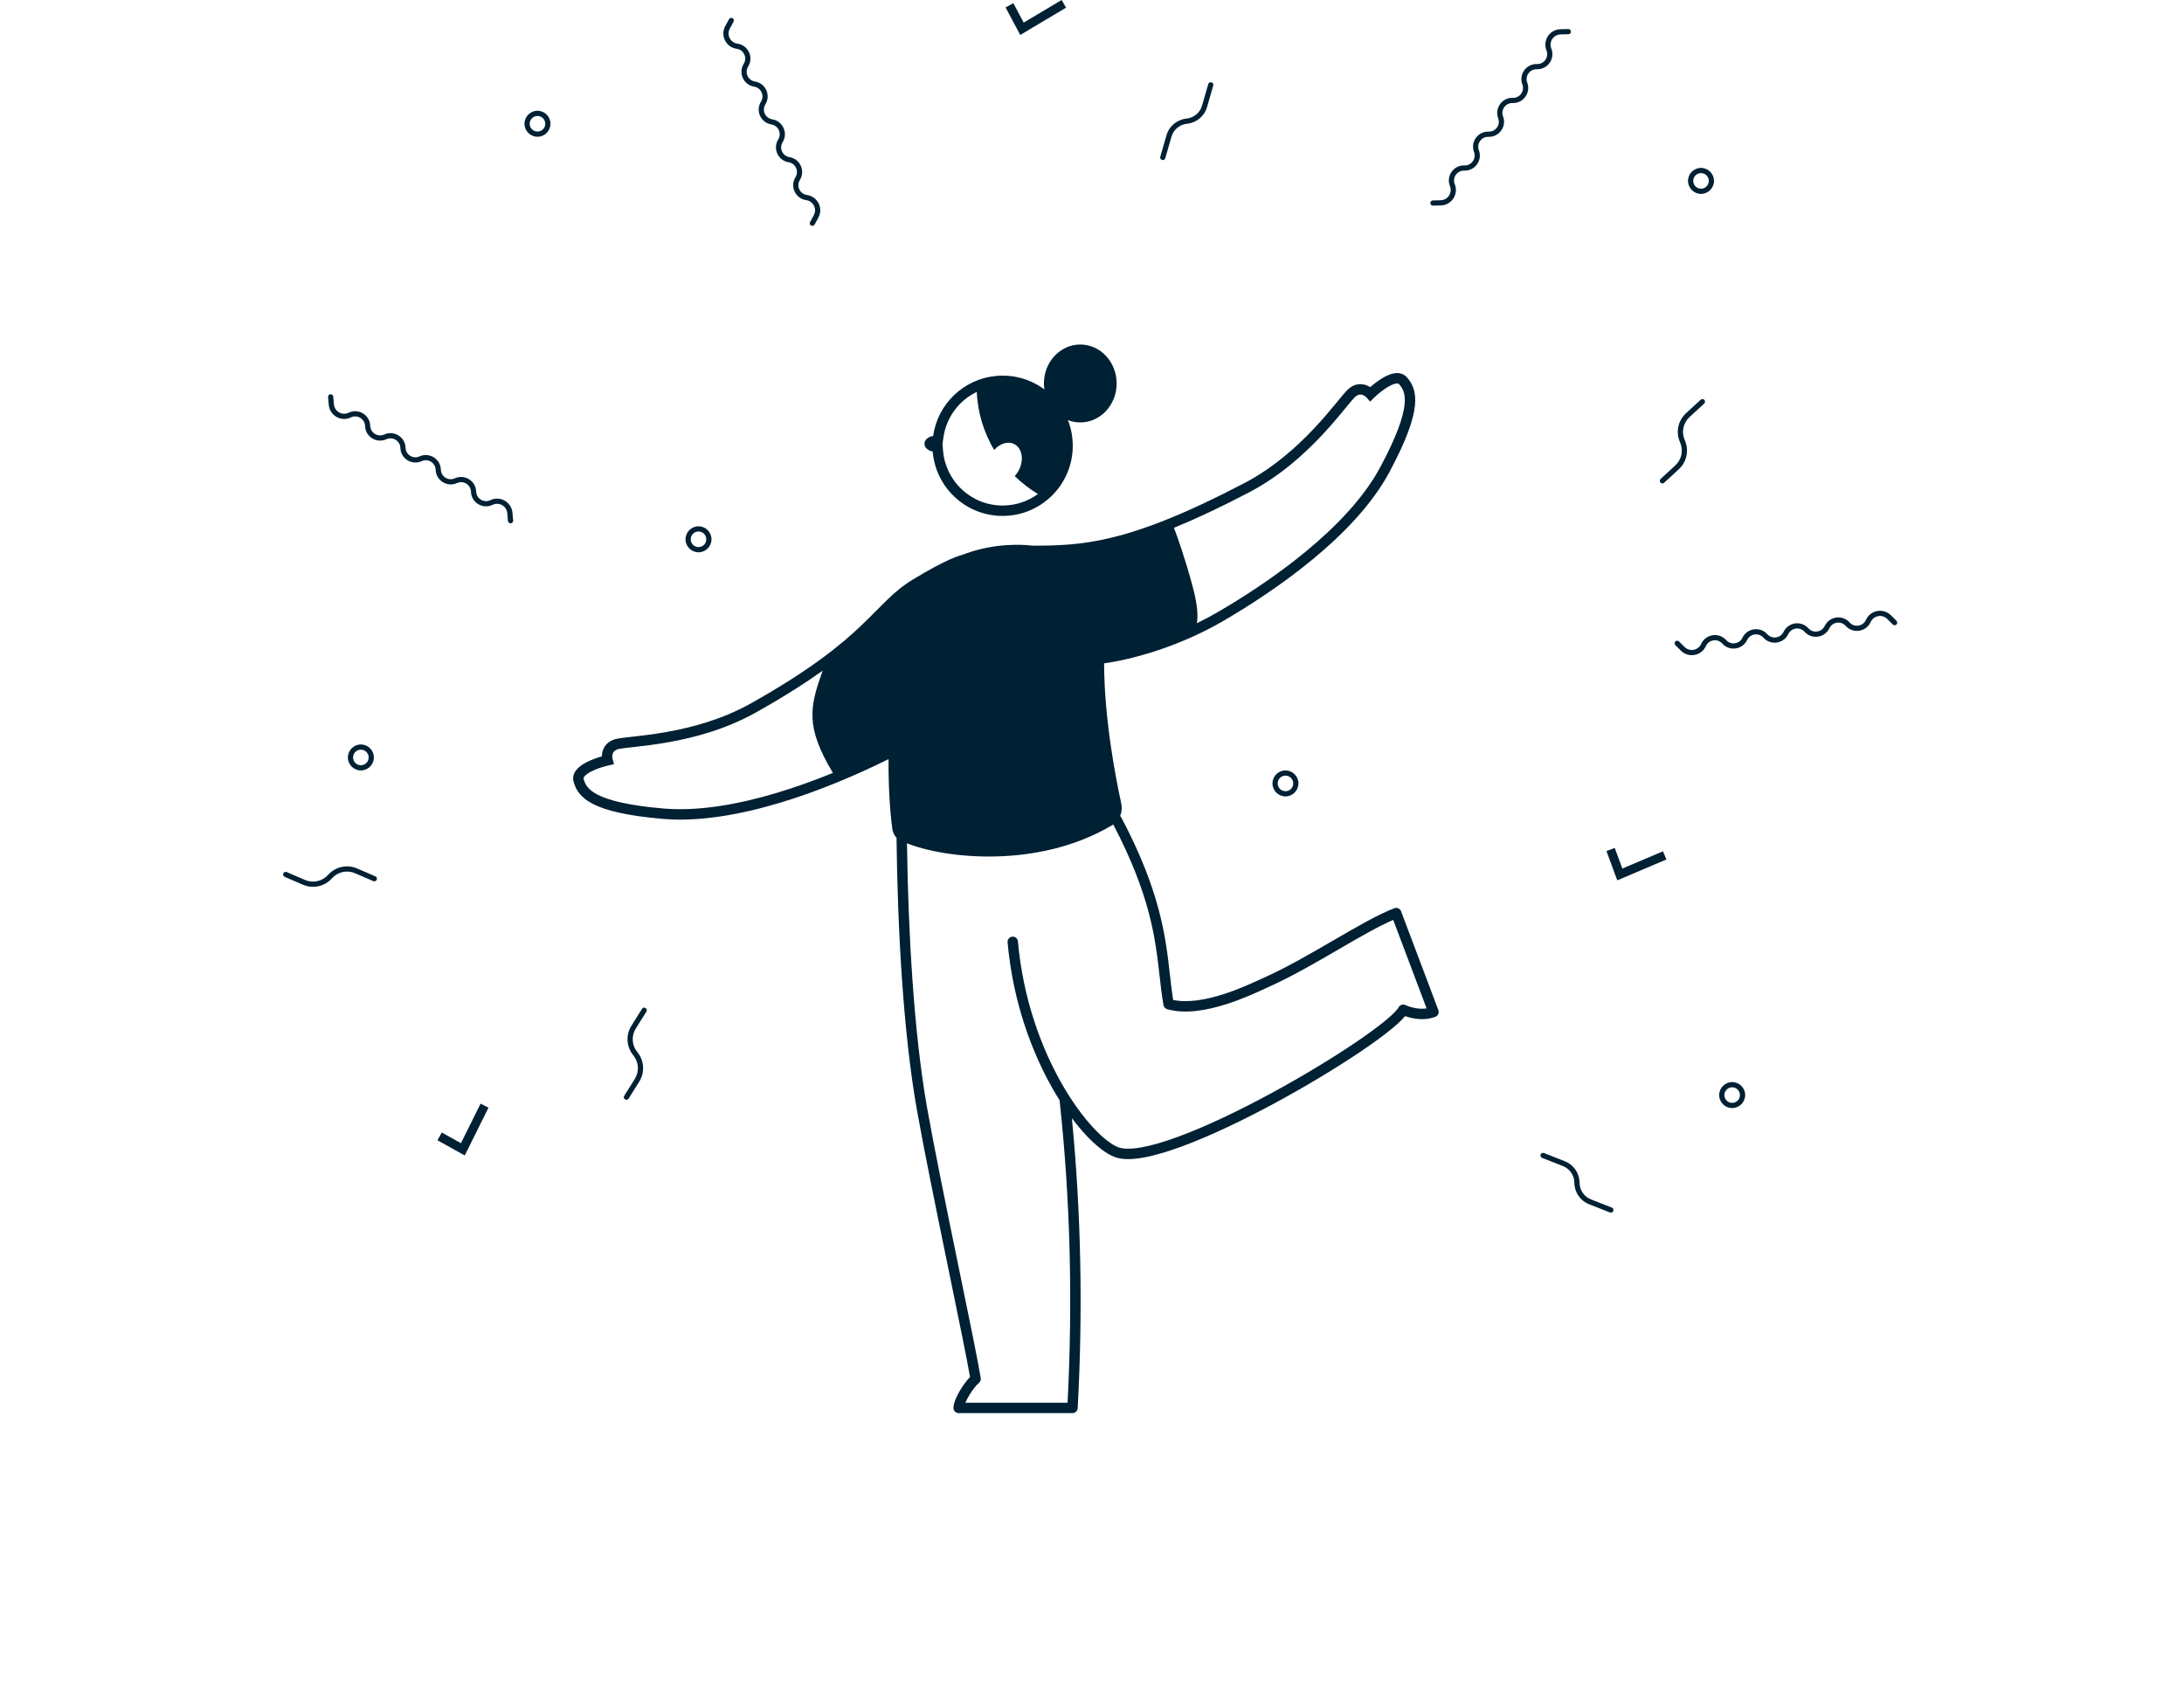 <svg width="365" height="283" viewBox="0 0 365 283" fill="none" xmlns="http://www.w3.org/2000/svg">
<g clip-path="url(#clip0)">
<path d="M171.084 3.776L169.357 0.533L168.056 1.241L170.507 5.842L178.171 1.277L177.424 0L171.084 3.776Z" fill="#002033"/>
<path d="M269.863 141.713L271.135 145.159L277.928 142.276L278.495 143.643L270.284 147.128L268.478 142.237L269.863 141.713Z" fill="#002033"/>
<path d="M73.826 189.271L77.035 191.06L80.318 184.452L81.637 185.121L77.669 193.11L73.116 190.57L73.826 189.271Z" fill="#002033"/>
<path fill-rule="evenodd" clip-rule="evenodd" d="M153.21 185.338C150.942 172.492 150.007 155.168 149.831 140C149.429 139.616 149.204 139.073 149.127 138.501C148.693 135.27 148.471 131.209 148.496 126.874C143.151 129.528 136.85 132.21 130.431 134.142C123.72 136.162 116.823 137.382 110.738 136.856C104.778 136.341 101.258 135.465 99.132 134.383C98.054 133.835 97.312 133.223 96.795 132.561C96.277 131.896 96.023 131.227 95.859 130.629C95.647 129.858 95.915 129.18 96.326 128.672C96.719 128.183 97.283 127.793 97.848 127.484C98.712 127.012 99.734 126.651 100.591 126.412C100.593 126.069 100.647 125.694 100.784 125.322C101.077 124.534 101.725 123.833 102.847 123.529C103.178 123.439 103.638 123.37 104.155 123.305C104.546 123.256 105.004 123.205 105.512 123.149C105.691 123.129 105.875 123.108 106.065 123.087C107.537 122.921 109.387 122.699 111.471 122.325C115.643 121.578 120.719 120.232 125.489 117.557C135.295 112.059 140.365 107.92 143.798 104.674C144.659 103.859 145.421 103.097 146.134 102.377C146.252 102.258 146.369 102.14 146.485 102.022L146.49 102.018C147.07 101.431 147.627 100.868 148.179 100.335C149.514 99.043 150.853 97.89 152.579 96.843C155.239 95.227 157.218 94.194 158.619 93.558C159.32 93.24 159.883 93.019 160.32 92.873C160.538 92.8 160.741 92.74 160.926 92.698C164.561 91.284 168.813 90.765 172.589 91.198C176.675 91.193 180.555 91.112 185.698 89.873C191.126 88.566 197.997 85.958 207.979 80.732C212.823 78.195 216.723 74.677 219.626 71.59C221.076 70.048 222.273 68.619 223.215 67.476C223.337 67.329 223.455 67.185 223.569 67.046C223.893 66.652 224.186 66.296 224.441 65.995C224.778 65.597 225.086 65.25 225.342 65.021C226.209 64.247 227.151 64.086 227.971 64.272C228.357 64.359 228.701 64.519 228.99 64.705C229.658 64.117 230.517 63.458 231.385 62.992C231.952 62.686 232.587 62.428 233.211 62.364C233.861 62.298 234.575 62.444 235.106 63.041C235.518 63.506 235.939 64.084 236.213 64.881C236.486 65.675 236.594 66.631 236.465 67.833C236.21 70.206 235.023 73.633 232.201 78.907C229.316 84.3 224.459 89.297 219.305 93.544C214.142 97.798 208.626 101.343 204.362 103.819C196.428 108.426 188.366 110.354 184.527 110.861C184.525 110.902 184.525 110.944 184.525 110.985C184.559 120.184 186.436 129.914 187.385 134.252C187.543 134.975 187.477 135.718 187.207 136.37C187.278 136.435 187.339 136.513 187.386 136.602C193.964 149.042 194.823 156.687 195.523 162.925L195.523 162.926L195.523 162.927L195.524 162.928C195.688 164.388 195.843 165.771 196.061 167.12C198.538 167.647 201.607 167.076 204.487 166.152C207.053 165.329 209.334 164.274 210.737 163.625L210.744 163.622C211.009 163.5 211.242 163.392 211.44 163.303C215.156 161.631 219.132 159.32 222.878 157.143L223.011 157.066C226.76 154.887 230.312 152.827 233.03 151.792C233.246 151.71 233.485 151.717 233.696 151.811C233.906 151.906 234.07 152.081 234.152 152.297L240.385 168.821C240.466 169.037 240.459 169.276 240.363 169.486C240.268 169.696 240.094 169.859 239.878 169.94C238.442 170.479 236.991 170.36 235.944 170.134C235.506 170.04 235.125 169.924 234.828 169.82C234.663 170.023 234.474 170.23 234.27 170.437C233.83 170.885 233.274 171.382 232.625 171.917C231.326 172.989 229.613 174.243 227.62 175.596C223.63 178.303 218.47 181.432 213.133 184.318C207.798 187.202 202.264 189.856 197.529 191.6C195.164 192.472 192.974 193.125 191.095 193.462C189.246 193.793 187.574 193.843 186.319 193.381C184.896 192.857 183.191 191.533 181.438 189.645C180.685 188.835 179.912 187.908 179.135 186.872C180.705 202.974 180.981 219.202 180.107 235.349C180.082 235.81 179.701 236.17 179.24 236.17H160.217C159.738 236.17 159.349 235.782 159.349 235.302C159.349 234.822 159.517 234.289 159.714 233.813C159.92 233.315 160.201 232.783 160.507 232.278C160.983 231.491 161.573 230.685 162.114 230.137C161.618 227.216 160.25 220.567 158.68 212.934L158.225 210.718C156.383 201.759 154.364 191.875 153.21 185.338ZM154.92 185.037C152.723 172.59 151.782 155.827 151.579 140.934C157.762 143.446 173.505 145.316 185.921 137.876C185.965 137.849 186.009 137.822 186.051 137.794C192.281 149.694 193.095 156.91 193.788 163.057C193.979 164.753 194.161 166.367 194.445 167.976C194.502 168.302 194.741 168.567 195.059 168.659C198.143 169.547 201.873 168.814 205.018 167.805C207.697 166.946 210.093 165.837 211.486 165.192C211.744 165.073 211.967 164.969 212.152 164.886C215.951 163.177 219.993 160.828 223.709 158.668L223.883 158.567C227.296 156.584 230.395 154.792 232.841 153.742L238.421 168.533C237.681 168.645 236.942 168.573 236.31 168.437C235.879 168.344 235.515 168.226 235.262 168.131C235.136 168.084 235.038 168.043 234.974 168.015L234.939 167.999C234.925 167.993 234.913 167.988 234.905 167.984L234.895 167.979C234.797 167.931 234.693 167.902 234.589 167.893C234.252 167.862 233.914 168.031 233.744 168.348C233.647 168.53 233.426 168.82 233.032 169.22C232.649 169.61 232.142 170.065 231.521 170.578C230.278 171.602 228.614 172.823 226.645 174.159C222.709 176.829 217.599 179.929 212.307 182.791C207.011 185.654 201.557 188.266 196.929 189.971C194.614 190.824 192.529 191.441 190.789 191.753C189.018 192.071 187.726 192.049 186.919 191.752C185.881 191.37 184.402 190.286 182.71 188.464C181.038 186.664 179.222 184.212 177.496 181.2C174.044 175.176 170.977 166.96 170.121 157.331C170.079 156.853 169.657 156.501 169.18 156.543C168.702 156.585 168.349 157.007 168.392 157.485C169.272 167.387 172.425 175.843 175.99 182.063C176.35 182.692 176.715 183.298 177.082 183.881C178.897 200.652 179.288 217.583 178.416 234.434H161.336C161.499 234.048 161.728 233.613 161.992 233.178C162.556 232.247 163.199 231.447 163.588 231.138C163.833 230.943 163.954 230.632 163.905 230.322C163.48 227.649 162.04 220.649 160.389 212.623L159.925 210.369C158.082 201.402 156.069 191.545 154.92 185.037ZM139.199 129.176C134.545 121.396 135.334 118.141 137.486 112.085C134.598 114.152 130.988 116.464 126.338 119.071C121.336 121.876 116.052 123.269 111.777 124.034C109.637 124.418 107.742 124.645 106.26 124.812C106.062 124.834 105.873 124.855 105.692 124.875L105.686 124.876C105.185 124.932 104.748 124.98 104.372 125.028C103.846 125.094 103.5 125.151 103.301 125.205C102.729 125.36 102.513 125.655 102.412 125.926C102.293 126.248 102.316 126.618 102.377 126.84L102.618 127.72L101.727 127.917C100.868 128.107 99.626 128.491 98.68 129.008C98.203 129.268 97.865 129.528 97.677 129.762C97.505 129.974 97.511 130.089 97.533 130.17C97.661 130.635 97.834 131.069 98.164 131.493C98.496 131.918 99.023 132.38 99.919 132.835C101.739 133.761 104.986 134.617 110.887 135.126C116.663 135.625 123.319 134.469 129.931 132.479C133.078 131.532 136.202 130.399 139.199 129.176ZM196.196 88.213C196.775 89.735 198.064 93.309 199.353 98.143C200.201 101.326 200.22 103.141 200.018 104.164C201.168 103.605 202.331 102.991 203.49 102.317C207.702 99.872 213.133 96.38 218.201 92.204C223.279 88.02 227.939 83.192 230.67 78.088C233.464 72.866 234.52 69.679 234.738 67.648C234.846 66.648 234.747 65.955 234.571 65.445C234.397 64.937 234.127 64.555 233.807 64.194C233.751 64.131 233.658 64.064 233.386 64.092C233.089 64.122 232.686 64.263 232.207 64.521C231.258 65.031 230.258 65.862 229.63 66.478L228.979 67.117L228.373 66.434C228.22 66.262 227.923 66.041 227.587 65.965C227.306 65.902 226.94 65.922 226.498 66.317C226.344 66.454 226.108 66.713 225.766 67.117C225.52 67.407 225.24 67.747 224.92 68.137L224.919 68.138L224.917 68.14C224.802 68.281 224.681 68.428 224.554 68.581C223.605 69.732 222.38 71.195 220.891 72.779C217.916 75.943 213.864 79.61 208.784 82.27C203.944 84.804 199.809 86.738 196.196 88.213Z" fill="#002033"/>
<path d="M123.202 7.289C122.034 7.1 121.404 5.814 121.97 4.775L122.594 3.631C122.709 3.42 122.632 3.157 122.421 3.042C122.211 2.927 121.947 3.005 121.832 3.215L121.208 4.359C120.355 5.924 121.304 7.862 123.063 8.146L123.155 8.161C124.319 8.349 124.918 9.661 124.296 10.663C123.349 12.192 124.261 14.193 126.037 14.48C127.201 14.668 127.799 15.98 127.178 16.982C126.23 18.511 127.142 20.512 128.918 20.799C130.082 20.987 130.68 22.299 130.059 23.301C129.111 24.83 130.024 26.831 131.799 27.117C132.964 27.305 133.562 28.617 132.941 29.62C131.993 31.148 132.905 33.149 134.681 33.436L134.773 33.451C135.941 33.64 136.571 34.926 136.004 35.965L135.38 37.109C135.265 37.32 135.343 37.583 135.553 37.698C135.764 37.813 136.027 37.736 136.142 37.525L136.767 36.381C137.62 34.816 136.67 32.878 134.911 32.594L134.819 32.579C133.655 32.391 133.057 31.079 133.678 30.077C134.626 28.548 133.714 26.547 131.938 26.26C130.774 26.072 130.176 24.761 130.797 23.758C131.745 22.23 130.832 20.229 129.057 19.942C127.892 19.753 127.294 18.442 127.916 17.439C128.863 15.911 127.951 13.91 126.175 13.623C125.011 13.435 124.413 12.123 125.034 11.121C125.982 9.592 125.069 7.591 123.294 7.304L123.202 7.289Z" fill="#002033"/>
<path d="M259.246 8.073C258.827 6.967 259.629 5.779 260.811 5.752L262.115 5.723C262.354 5.718 262.544 5.519 262.539 5.279C262.533 5.04 262.335 4.85 262.095 4.855L260.792 4.885C259.01 4.924 257.804 6.714 258.434 8.381L258.467 8.468C258.884 9.571 258.045 10.743 256.867 10.704C255.069 10.645 253.789 12.433 254.426 14.116C254.843 15.218 254.004 16.391 252.826 16.352C251.028 16.293 249.748 18.081 250.385 19.763C250.802 20.866 249.963 22.039 248.784 22C246.987 21.941 245.707 23.729 246.344 25.411C246.761 26.514 245.922 27.687 244.743 27.648C242.945 27.588 241.666 29.377 242.302 31.059L242.335 31.146C242.754 32.253 241.953 33.441 240.77 33.467L239.467 33.496C239.227 33.502 239.037 33.7 239.043 33.94C239.048 34.18 239.247 34.37 239.486 34.364L240.79 34.335C242.571 34.295 243.778 32.506 243.147 30.839L243.114 30.752C242.697 29.649 243.536 28.477 244.715 28.515C246.512 28.575 247.792 26.786 247.155 25.104C246.738 24.001 247.577 22.829 248.756 22.867C250.553 22.927 251.833 21.139 251.197 19.456C250.779 18.353 251.618 17.181 252.797 17.22C254.595 17.279 255.874 15.491 255.238 13.808C254.821 12.705 255.66 11.533 256.838 11.572C258.636 11.631 259.916 9.843 259.279 8.16L259.246 8.073Z" fill="#002033"/>
<path d="M201.93 14.057L200.894 17.65C200.552 18.836 199.523 19.694 198.295 19.817C196.714 19.976 195.388 21.081 194.948 22.608L193.912 26.201C193.846 26.431 193.979 26.672 194.209 26.738C194.439 26.805 194.68 26.672 194.746 26.441L195.782 22.848C196.124 21.662 197.153 20.804 198.381 20.681C199.963 20.523 201.288 19.417 201.728 17.89L202.764 14.297C202.831 14.067 202.698 13.826 202.467 13.76C202.237 13.694 201.996 13.827 201.93 14.057Z" fill="#002033"/>
<path fill-rule="evenodd" clip-rule="evenodd" d="M89.826 22.853C91.025 22.853 91.996 21.881 91.996 20.683C91.996 19.484 91.025 18.513 89.826 18.513C88.627 18.513 87.656 19.484 87.656 20.683C87.656 21.881 88.627 22.853 89.826 22.853ZM89.826 21.985C90.545 21.985 91.128 21.402 91.128 20.683C91.128 19.964 90.545 19.381 89.826 19.381C89.107 19.381 88.524 19.964 88.524 20.683C88.524 21.402 89.107 21.985 89.826 21.985Z" fill="#002033"/>
<path fill-rule="evenodd" clip-rule="evenodd" d="M217.002 130.931C217.002 132.13 216.031 133.102 214.832 133.102C213.633 133.102 212.662 132.13 212.662 130.931C212.662 129.733 213.633 128.761 214.832 128.761C216.031 128.761 217.002 129.733 217.002 130.931ZM216.134 130.931C216.134 131.65 215.551 132.233 214.832 132.233C214.113 132.233 213.53 131.65 213.53 130.931C213.53 130.212 214.113 129.629 214.832 129.629C215.551 129.629 216.134 130.212 216.134 130.931Z" fill="#002033"/>
<path fill-rule="evenodd" clip-rule="evenodd" d="M118.907 90.131C118.907 91.329 117.936 92.301 116.737 92.301C115.538 92.301 114.567 91.329 114.567 90.131C114.567 88.932 115.538 87.96 116.737 87.96C117.936 87.96 118.907 88.932 118.907 90.131ZM118.039 90.131C118.039 90.85 117.456 91.433 116.737 91.433C116.018 91.433 115.435 90.85 115.435 90.131C115.435 89.412 116.018 88.829 116.737 88.829C117.456 88.829 118.039 89.412 118.039 90.131Z" fill="#002033"/>
<path fill-rule="evenodd" clip-rule="evenodd" d="M291.659 183.017C291.659 184.216 290.687 185.187 289.488 185.187C288.29 185.187 287.318 184.216 287.318 183.017C287.318 181.819 288.29 180.847 289.488 180.847C290.687 180.847 291.659 181.819 291.659 183.017ZM290.791 183.017C290.791 183.736 290.208 184.319 289.488 184.319C288.769 184.319 288.186 183.736 288.186 183.017C288.186 182.298 288.769 181.715 289.488 181.715C290.208 181.715 290.791 182.298 290.791 183.017Z" fill="#002033"/>
<path fill-rule="evenodd" clip-rule="evenodd" d="M286.45 30.232C286.45 31.43 285.478 32.402 284.28 32.402C283.081 32.402 282.11 31.43 282.11 30.232C282.11 29.033 283.081 28.062 284.28 28.062C285.478 28.062 286.45 29.033 286.45 30.232ZM285.582 30.232C285.582 30.951 284.999 31.534 284.28 31.534C283.561 31.534 282.978 30.951 282.978 30.232C282.978 29.513 283.561 28.93 284.28 28.93C284.999 28.93 285.582 29.513 285.582 30.232Z" fill="#002033"/>
<path fill-rule="evenodd" clip-rule="evenodd" d="M62.481 126.591C62.481 127.789 61.509 128.761 60.311 128.761C59.112 128.761 58.14 127.789 58.14 126.591C58.14 125.392 59.112 124.421 60.311 124.421C61.509 124.421 62.481 125.392 62.481 126.591ZM61.613 126.591C61.613 127.31 61.03 127.893 60.311 127.893C59.591 127.893 59.008 127.31 59.008 126.591C59.008 125.872 59.591 125.289 60.311 125.289C61.03 125.289 61.613 125.872 61.613 126.591Z" fill="#002033"/>
<path d="M257.719 193.515L261.199 194.882C262.348 195.333 263.106 196.439 263.114 197.673C263.124 199.262 264.1 200.685 265.579 201.266L269.06 202.633C269.283 202.721 269.535 202.611 269.622 202.388C269.71 202.165 269.6 201.913 269.377 201.825L265.897 200.458C264.748 200.007 263.99 198.902 263.982 197.667C263.972 196.078 262.996 194.655 261.517 194.074L258.036 192.707C257.813 192.619 257.561 192.729 257.474 192.952C257.386 193.175 257.496 193.427 257.719 193.515Z" fill="#002033"/>
<path d="M108.031 169.068L106.26 171.889C105.488 173.12 105.589 174.706 106.512 175.828C107.673 177.238 107.801 179.232 106.83 180.779L105.059 183.601C104.931 183.804 104.663 183.865 104.46 183.738C104.257 183.61 104.196 183.342 104.323 183.139L106.094 180.318C106.867 179.087 106.765 177.501 105.842 176.379C104.682 174.969 104.554 172.975 105.525 171.428L107.296 168.606C107.423 168.403 107.691 168.342 107.894 168.469C108.097 168.597 108.158 168.864 108.031 169.068Z" fill="#002033"/>
<path d="M284.813 67.445L282.361 69.701C281.292 70.684 280.972 72.242 281.567 73.567C282.315 75.233 281.913 77.191 280.569 78.427L278.117 80.683C277.941 80.845 277.666 80.833 277.504 80.657C277.341 80.481 277.353 80.206 277.529 80.044L279.981 77.788C281.05 76.805 281.37 75.247 280.775 73.922C280.027 72.256 280.429 70.299 281.773 69.062L284.225 66.807C284.401 66.644 284.676 66.656 284.838 66.832C285 67.009 284.989 67.283 284.813 67.445Z" fill="#002033"/>
<path d="M47.918 145.747L50.978 147.066C52.312 147.641 53.864 147.297 54.831 146.214C56.047 144.851 57.999 144.42 59.676 145.142L62.735 146.461C62.956 146.556 63.057 146.811 62.962 147.031C62.867 147.251 62.612 147.353 62.392 147.258L59.332 145.94C57.998 145.365 56.446 145.708 55.479 146.792C54.263 148.154 52.312 148.586 50.634 147.863L47.575 146.545C47.355 146.45 47.253 146.194 47.348 145.974C47.443 145.754 47.698 145.652 47.918 145.747Z" fill="#002033"/>
<path d="M55.809 67.584C55.913 68.763 57.151 69.484 58.228 68.994L58.312 68.955C59.95 68.21 61.818 69.37 61.877 71.167C61.915 72.346 63.14 73.106 64.213 72.618C65.85 71.872 67.719 73.032 67.777 74.83C67.816 76.008 69.041 76.769 70.114 76.28C71.751 75.534 73.619 76.694 73.678 78.492C73.716 79.671 74.941 80.431 76.014 79.942C77.651 79.197 79.52 80.357 79.578 82.154C79.617 83.333 80.842 84.093 81.915 83.605L82 83.566C83.621 82.828 85.486 83.914 85.643 85.689L85.757 86.988C85.778 87.227 85.602 87.438 85.363 87.459C85.124 87.48 84.914 87.303 84.893 87.064L84.778 85.766C84.674 84.587 83.436 83.866 82.359 84.356L82.275 84.395C80.638 85.14 78.769 83.98 78.711 82.183C78.672 81.004 77.447 80.244 76.374 80.732C74.737 81.478 72.869 80.318 72.81 78.52C72.772 77.342 71.547 76.581 70.474 77.07C68.837 77.815 66.968 76.656 66.909 74.858C66.871 73.679 65.646 72.919 64.573 73.408C62.936 74.153 61.067 72.993 61.009 71.195C60.971 70.017 59.745 69.257 58.672 69.745L58.588 69.784C56.966 70.522 55.101 69.435 54.945 67.66L54.83 66.362C54.809 66.123 54.985 65.912 55.224 65.891C55.463 65.87 55.674 66.047 55.695 66.285L55.809 67.584Z" fill="#002033"/>
<path d="M312.652 103.924C313.162 102.857 314.574 102.614 315.411 103.451L316.333 104.372C316.502 104.542 316.777 104.542 316.947 104.372C317.116 104.202 317.116 103.928 316.946 103.758L316.024 102.837C314.764 101.577 312.637 101.942 311.868 103.55L311.828 103.634C311.32 104.698 309.892 104.902 309.106 104.024C307.906 102.683 305.729 102.995 304.954 104.618C304.445 105.682 303.018 105.886 302.231 105.008C301.031 103.668 298.854 103.979 298.079 105.602C297.57 106.666 296.143 106.871 295.356 105.992C294.157 104.652 291.98 104.964 291.204 106.586C290.696 107.65 289.268 107.855 288.482 106.976C287.282 105.636 285.105 105.948 284.329 107.571L284.289 107.655C283.779 108.722 282.367 108.964 281.53 108.128L280.608 107.207C280.439 107.037 280.164 107.037 279.994 107.207C279.825 107.376 279.825 107.651 279.995 107.821L280.917 108.742C282.177 110.002 284.304 109.637 285.073 108.029L285.113 107.945C285.621 106.881 287.048 106.677 287.835 107.555C289.035 108.895 291.212 108.584 291.987 106.961C292.496 105.897 293.923 105.692 294.71 106.571C295.91 107.911 298.087 107.599 298.862 105.977C299.371 104.913 300.798 104.708 301.584 105.587C302.784 106.927 304.961 106.615 305.737 104.992C306.245 103.928 307.673 103.724 308.459 104.603C309.659 105.943 311.836 105.631 312.611 104.008L312.652 103.924Z" fill="#002033"/>
<path fill-rule="evenodd" clip-rule="evenodd" d="M186.619 64.088C186.619 67.683 183.898 70.599 180.542 70.599C179.817 70.599 179.121 70.462 178.476 70.213C178.999 71.541 179.285 72.987 179.285 74.501C179.285 78.093 177.67 81.307 175.127 83.457C173.085 85.184 170.445 86.224 167.562 86.224C161.412 86.224 156.367 81.488 155.878 75.463C155.085 75.314 154.499 74.79 154.499 74.166C154.499 73.523 155.122 72.986 155.953 72.856C156.703 67.516 161.05 63.331 166.466 62.829C166.827 62.795 167.192 62.778 167.562 62.778C167.725 62.778 167.888 62.781 168.049 62.788C168.817 62.819 169.565 62.924 170.287 63.096C171.847 63.468 173.286 64.151 174.535 65.076C174.489 64.754 174.465 64.424 174.465 64.088C174.465 60.492 177.186 57.577 180.542 57.577C183.898 57.577 186.619 60.492 186.619 64.088ZM173.464 82.558C172.056 81.713 170.754 80.707 169.584 79.567C169.845 79.287 170.078 78.959 170.271 78.592C171.172 76.871 170.84 74.919 169.529 74.233C168.475 73.68 167.109 74.114 166.146 75.2C164.446 72.333 163.406 69.03 163.233 65.499C160.287 66.918 158.144 69.74 157.673 73.098L157.517 74.204L157.608 75.323C158.025 80.453 162.323 84.488 167.562 84.488C169.77 84.488 171.811 83.772 173.464 82.558Z" fill="#002033"/>
</g>
<defs>
<clipPath id="clip0">
<rect width="364.601" height="236.991" fill="white"/>
</clipPath>
</defs>
</svg>
